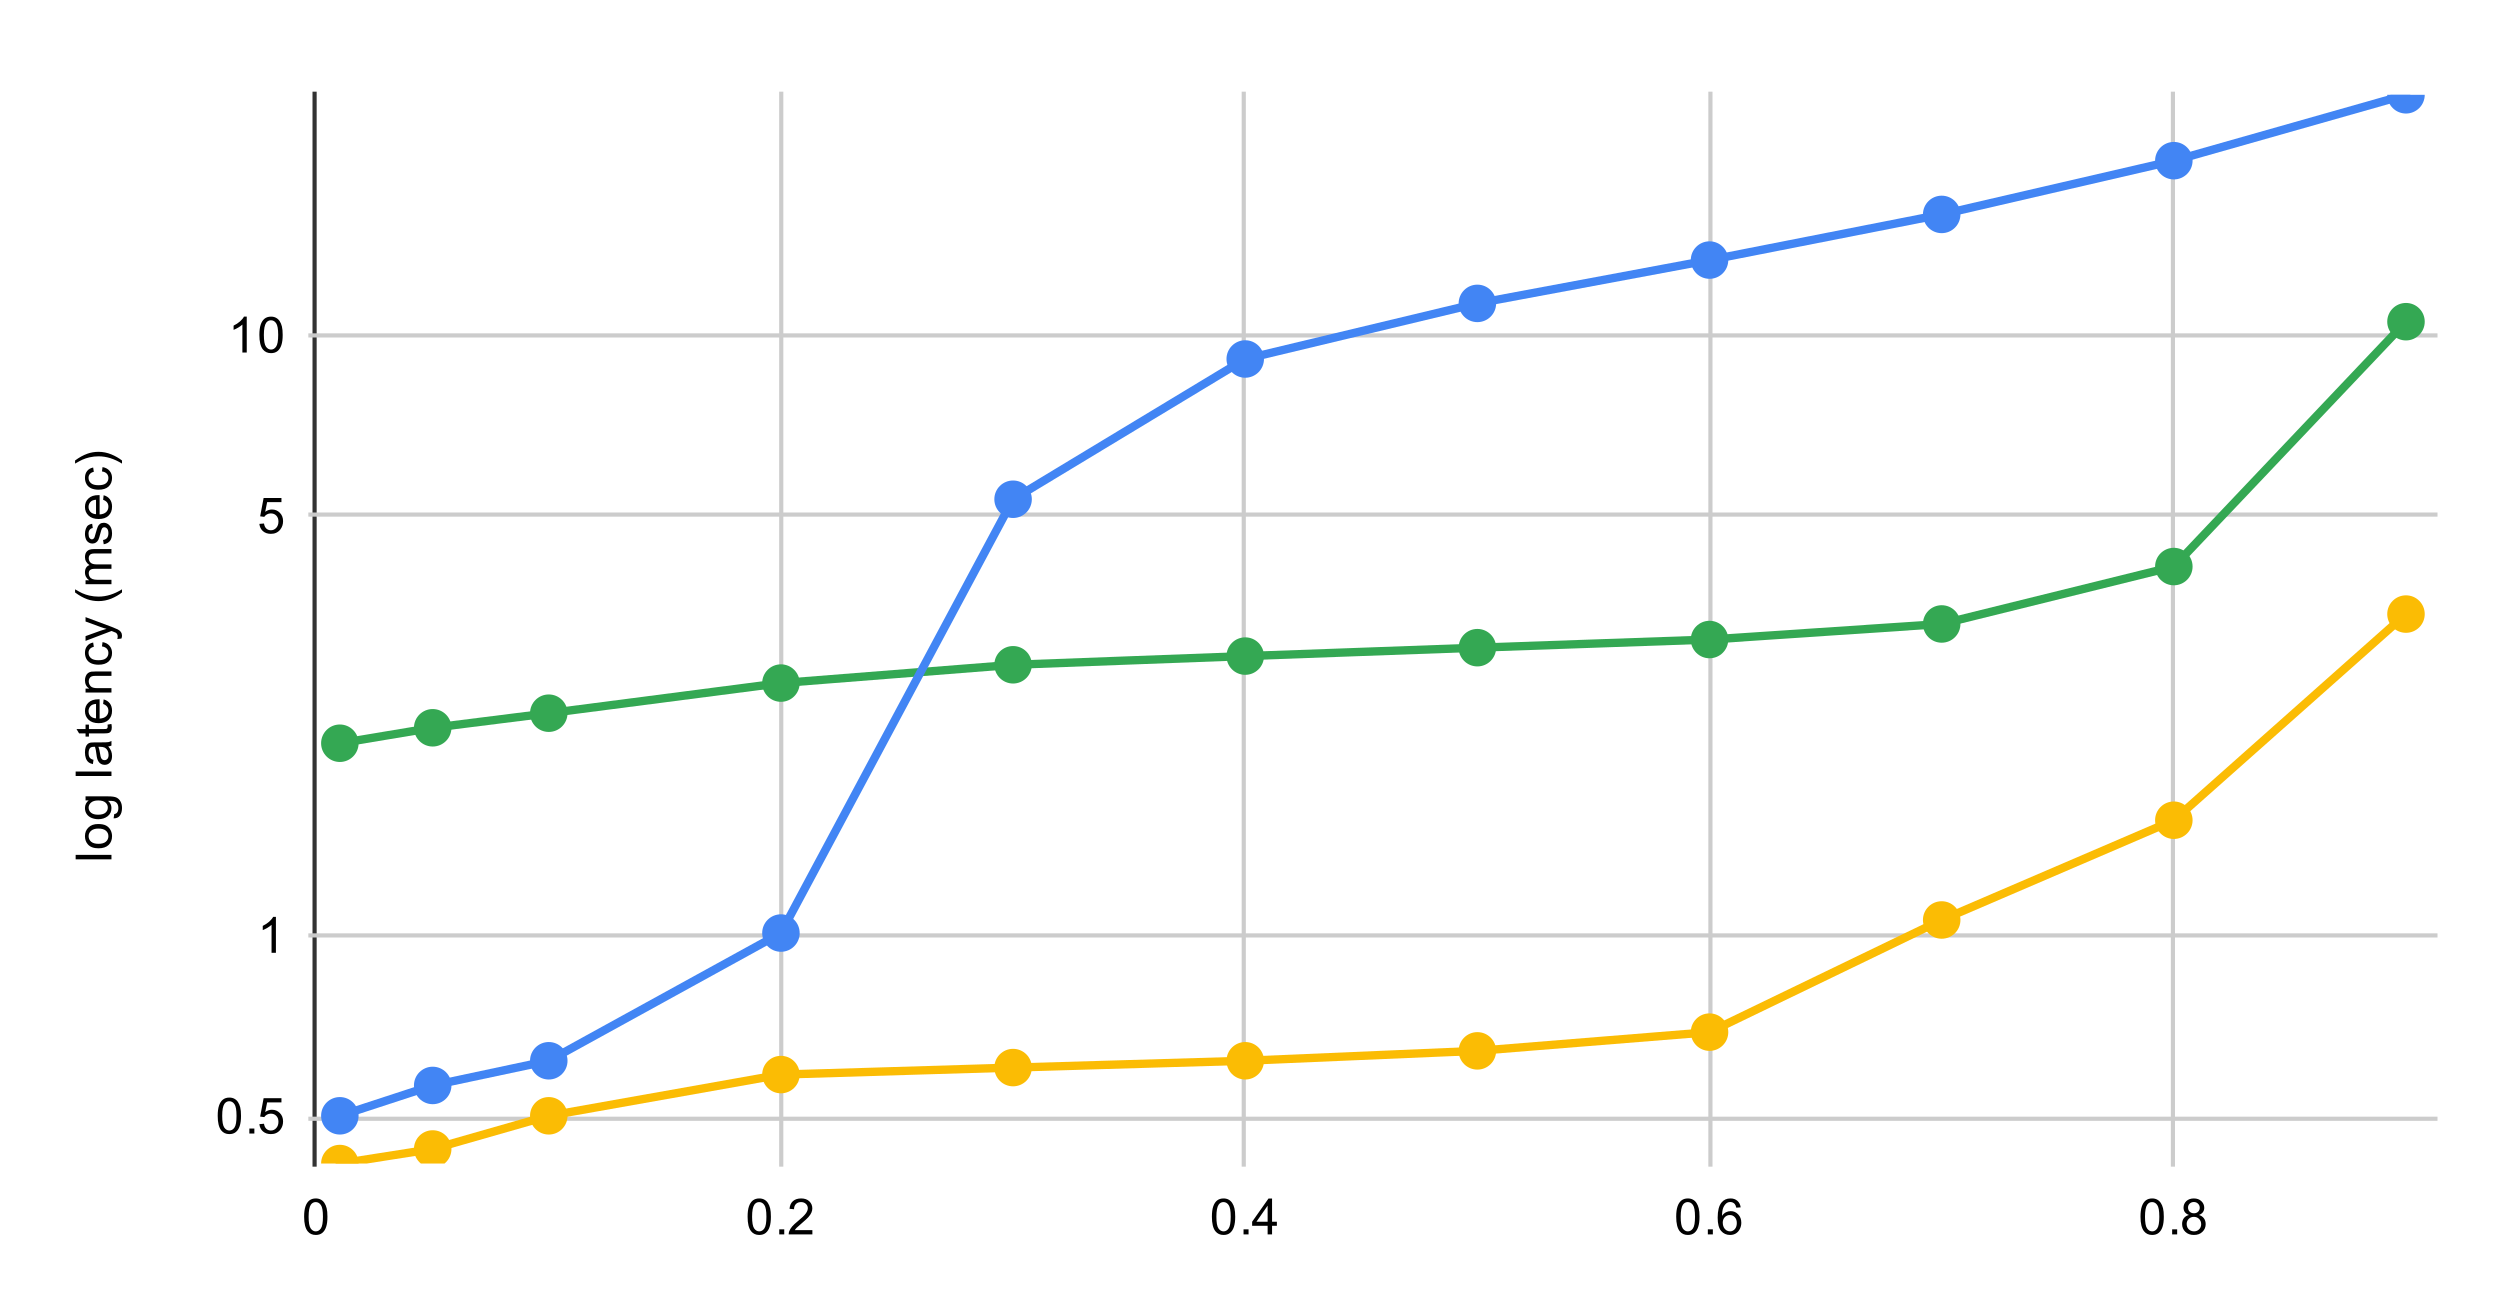 <svg version="1.1" viewBox="0.0 0.0 600.0 315.0" fill="none" stroke="none" stroke-linecap="square" stroke-miterlimit="10" width="600" height="315" xmlns:xlink="http://www.w3.org/1999/xlink" xmlns="http://www.w3.org/2000/svg"><path fill="#ffffff" d="M0 0L600.0 0L600.0 315.0L0 315.0L0 0Z" fill-rule="nonzero"/><path stroke="#333333" stroke-width="1.0" stroke-linecap="butt" d="M75.5 22.5L75.5 279.5" fill-rule="nonzero"/><path stroke="#cccccc" stroke-width="1.0" stroke-linecap="butt" d="M187.5 22.5L187.5 279.5" fill-rule="nonzero"/><path stroke="#cccccc" stroke-width="1.0" stroke-linecap="butt" d="M298.5 22.5L298.5 279.5" fill-rule="nonzero"/><path stroke="#cccccc" stroke-width="1.0" stroke-linecap="butt" d="M410.5 22.5L410.5 279.5" fill-rule="nonzero"/><path stroke="#cccccc" stroke-width="1.0" stroke-linecap="butt" d="M521.5 22.5L521.5 279.5" fill-rule="nonzero"/><path stroke="#cccccc" stroke-width="1.0" stroke-linecap="butt" d="M74.5 268.5L584.5 268.5" fill-rule="nonzero"/><path stroke="#cccccc" stroke-width="1.0" stroke-linecap="butt" d="M74.5 224.5L584.5 224.5" fill-rule="nonzero"/><path stroke="#cccccc" stroke-width="1.0" stroke-linecap="butt" d="M74.5 123.5L584.5 123.5" fill-rule="nonzero"/><path stroke="#cccccc" stroke-width="1.0" stroke-linecap="butt" d="M74.5 80.5L584.5 80.5" fill-rule="nonzero"/><clipPath id="id_0"><path d="M74.75 22.75L584.25 22.75L584.25 279.25L74.75 279.25L74.75 22.75Z" clip-rule="nonzero"/></clipPath><path stroke="#fbbc04" stroke-width="2.0" stroke-linecap="butt" clip-path="url(#id_0)" d="M81.563 279.25L103.849 275.757L131.707 267.793L187.424 257.9L243.14 256.22L298.856 254.585L354.572 252.208L410.288 247.711L466.005 220.795L521.721 196.855L577.437 147.379" fill-rule="nonzero"/><path stroke="#34a853" stroke-width="2.0" stroke-linecap="butt" clip-path="url(#id_0)" d="M81.563 178.377L103.849 174.668L131.707 171.167L187.424 163.94L243.14 159.548L298.856 157.462L354.572 155.443L410.288 153.488L466.005 149.752L521.721 135.973L577.437 77.207" fill-rule="nonzero"/><path stroke="#4285f4" stroke-width="2.0" stroke-linecap="butt" clip-path="url(#id_0)" d="M81.563 267.793L103.849 260.507L131.707 254.585L187.424 223.93L243.14 119.819L298.856 86.16L354.572 72.814L410.288 62.417L466.005 51.461L521.721 38.564L577.437 22.75" fill-rule="nonzero"/><path fill="#fbbc04" clip-path="url(#id_0)" d="M86.063 279.25C86.063 281.735 84.048 283.75 81.563 283.75C79.078 283.75 77.063 281.735 77.063 279.25C77.063 276.765 79.078 274.75 81.563 274.75C84.048 274.75 86.063 276.765 86.063 279.25Z" fill-rule="nonzero"/><path fill="#fbbc04" clip-path="url(#id_0)" d="M108.349 275.757C108.349 278.242 106.335 280.257 103.849 280.257C101.364 280.257 99.349 278.242 99.349 275.757C99.349 273.272 101.364 271.257 103.849 271.257C106.335 271.257 108.349 273.272 108.349 275.757Z" fill-rule="nonzero"/><path fill="#fbbc04" clip-path="url(#id_0)" d="M136.207 267.793C136.207 270.279 134.193 272.293 131.707 272.293C129.222 272.293 127.207 270.279 127.207 267.793C127.207 265.308 129.222 263.293 131.707 263.293C134.193 263.293 136.207 265.308 136.207 267.793Z" fill-rule="nonzero"/><path fill="#fbbc04" clip-path="url(#id_0)" d="M191.924 257.9C191.924 260.385 189.909 262.4 187.424 262.4C184.938 262.4 182.924 260.385 182.924 257.9C182.924 255.415 184.938 253.4 187.424 253.4C189.909 253.4 191.924 255.415 191.924 257.9Z" fill-rule="nonzero"/><path fill="#fbbc04" clip-path="url(#id_0)" d="M247.64 256.22C247.64 258.706 245.625 260.72 243.14 260.72C240.655 260.72 238.64 258.706 238.64 256.22C238.64 253.735 240.655 251.72 243.14 251.72C245.625 251.72 247.64 253.735 247.64 256.22Z" fill-rule="nonzero"/><path fill="#fbbc04" clip-path="url(#id_0)" d="M303.356 254.585C303.356 257.07 301.341 259.085 298.856 259.085C296.371 259.085 294.356 257.07 294.356 254.585C294.356 252.099 296.371 250.085 298.856 250.085C301.341 250.085 303.356 252.099 303.356 254.585Z" fill-rule="nonzero"/><path fill="#fbbc04" clip-path="url(#id_0)" d="M359.072 252.208C359.072 254.694 357.058 256.708 354.572 256.708C352.087 256.708 350.072 254.694 350.072 252.208C350.072 249.723 352.087 247.708 354.572 247.708C357.058 247.708 359.072 249.723 359.072 252.208Z" fill-rule="nonzero"/><path fill="#fbbc04" clip-path="url(#id_0)" d="M414.788 247.711C414.788 250.196 412.774 252.211 410.288 252.211C407.803 252.211 405.788 250.196 405.788 247.711C405.788 245.226 407.803 243.211 410.288 243.211C412.774 243.211 414.788 245.226 414.788 247.711Z" fill-rule="nonzero"/><path fill="#fbbc04" clip-path="url(#id_0)" d="M470.505 220.795C470.505 223.28 468.49 225.295 466.005 225.295C463.519 225.295 461.505 223.28 461.505 220.795C461.505 218.31 463.519 216.295 466.005 216.295C468.49 216.295 470.505 218.31 470.505 220.795Z" fill-rule="nonzero"/><path fill="#fbbc04" clip-path="url(#id_0)" d="M526.221 196.855C526.221 199.34 524.206 201.355 521.721 201.355C519.236 201.355 517.221 199.34 517.221 196.855C517.221 194.369 519.236 192.355 521.721 192.355C524.206 192.355 526.221 194.369 526.221 196.855Z" fill-rule="nonzero"/><path fill="#fbbc04" clip-path="url(#id_0)" d="M581.937 147.379C581.937 149.865 579.923 151.879 577.437 151.879C574.952 151.879 572.937 149.865 572.937 147.379C572.937 144.894 574.952 142.879 577.437 142.879C579.923 142.879 581.937 144.894 581.937 147.379Z" fill-rule="nonzero"/><path fill="#34a853" clip-path="url(#id_0)" d="M86.063 178.377C86.063 180.862 84.048 182.877 81.563 182.877C79.078 182.877 77.063 180.862 77.063 178.377C77.063 175.891 79.078 173.877 81.563 173.877C84.048 173.877 86.063 175.891 86.063 178.377Z" fill-rule="nonzero"/><path fill="#34a853" clip-path="url(#id_0)" d="M108.349 174.668C108.349 177.153 106.335 179.168 103.849 179.168C101.364 179.168 99.349 177.153 99.349 174.668C99.349 172.183 101.364 170.168 103.849 170.168C106.335 170.168 108.349 172.183 108.349 174.668Z" fill-rule="nonzero"/><path fill="#34a853" clip-path="url(#id_0)" d="M136.207 171.167C136.207 173.652 134.193 175.667 131.707 175.667C129.222 175.667 127.207 173.652 127.207 171.167C127.207 168.682 129.222 166.667 131.707 166.667C134.193 166.667 136.207 168.682 136.207 171.167Z" fill-rule="nonzero"/><path fill="#34a853" clip-path="url(#id_0)" d="M191.924 163.94C191.924 166.425 189.909 168.44 187.424 168.44C184.938 168.44 182.924 166.425 182.924 163.94C182.924 161.455 184.938 159.44 187.424 159.44C189.909 159.44 191.924 161.455 191.924 163.94Z" fill-rule="nonzero"/><path fill="#34a853" clip-path="url(#id_0)" d="M247.64 159.548C247.64 162.033 245.625 164.048 243.14 164.048C240.655 164.048 238.64 162.033 238.64 159.548C238.64 157.062 240.655 155.048 243.14 155.048C245.625 155.048 247.64 157.062 247.64 159.548Z" fill-rule="nonzero"/><path fill="#34a853" clip-path="url(#id_0)" d="M303.356 157.462C303.356 159.947 301.341 161.962 298.856 161.962C296.371 161.962 294.356 159.947 294.356 157.462C294.356 154.977 296.371 152.962 298.856 152.962C301.341 152.962 303.356 154.977 303.356 157.462Z" fill-rule="nonzero"/><path fill="#34a853" clip-path="url(#id_0)" d="M359.072 155.443C359.072 157.929 357.058 159.943 354.572 159.943C352.087 159.943 350.072 157.929 350.072 155.443C350.072 152.958 352.087 150.943 354.572 150.943C357.058 150.943 359.072 152.958 359.072 155.443Z" fill-rule="nonzero"/><path fill="#34a853" clip-path="url(#id_0)" d="M414.788 153.488C414.788 155.973 412.774 157.988 410.288 157.988C407.803 157.988 405.788 155.973 405.788 153.488C405.788 151.003 407.803 148.988 410.288 148.988C412.774 148.988 414.788 151.003 414.788 153.488Z" fill-rule="nonzero"/><path fill="#34a853" clip-path="url(#id_0)" d="M470.505 149.752C470.505 152.237 468.49 154.252 466.005 154.252C463.519 154.252 461.505 152.237 461.505 149.752C461.505 147.267 463.519 145.252 466.005 145.252C468.49 145.252 470.505 147.267 470.505 149.752Z" fill-rule="nonzero"/><path fill="#34a853" clip-path="url(#id_0)" d="M526.221 135.973C526.221 138.458 524.206 140.473 521.721 140.473C519.236 140.473 517.221 138.458 517.221 135.973C517.221 133.487 519.236 131.473 521.721 131.473C524.206 131.473 526.221 133.487 526.221 135.973Z" fill-rule="nonzero"/><path fill="#34a853" clip-path="url(#id_0)" d="M581.937 77.207C581.937 79.692 579.923 81.707 577.437 81.707C574.952 81.707 572.937 79.692 572.937 77.207C572.937 74.721 574.952 72.707 577.437 72.707C579.923 72.707 581.937 74.721 581.937 77.207Z" fill-rule="nonzero"/><path fill="#4285f4" clip-path="url(#id_0)" d="M86.063 267.793C86.063 270.279 84.048 272.293 81.563 272.293C79.078 272.293 77.063 270.279 77.063 267.793C77.063 265.308 79.078 263.293 81.563 263.293C84.048 263.293 86.063 265.308 86.063 267.793Z" fill-rule="nonzero"/><path fill="#4285f4" clip-path="url(#id_0)" d="M108.349 260.507C108.349 262.993 106.335 265.007 103.849 265.007C101.364 265.007 99.349 262.993 99.349 260.507C99.349 258.022 101.364 256.007 103.849 256.007C106.335 256.007 108.349 258.022 108.349 260.507Z" fill-rule="nonzero"/><path fill="#4285f4" clip-path="url(#id_0)" d="M136.207 254.585C136.207 257.07 134.193 259.085 131.707 259.085C129.222 259.085 127.207 257.07 127.207 254.585C127.207 252.099 129.222 250.085 131.707 250.085C134.193 250.085 136.207 252.099 136.207 254.585Z" fill-rule="nonzero"/><path fill="#4285f4" clip-path="url(#id_0)" d="M191.924 223.93C191.924 226.415 189.909 228.43 187.424 228.43C184.938 228.43 182.924 226.415 182.924 223.93C182.924 221.445 184.938 219.43 187.424 219.43C189.909 219.43 191.924 221.445 191.924 223.93Z" fill-rule="nonzero"/><path fill="#4285f4" clip-path="url(#id_0)" d="M247.64 119.819C247.64 122.305 245.625 124.319 243.14 124.319C240.655 124.319 238.64 122.305 238.64 119.819C238.64 117.334 240.655 115.319 243.14 115.319C245.625 115.319 247.64 117.334 247.64 119.819Z" fill-rule="nonzero"/><path fill="#4285f4" clip-path="url(#id_0)" d="M303.356 86.16C303.356 88.645 301.341 90.66 298.856 90.66C296.371 90.66 294.356 88.645 294.356 86.16C294.356 83.674 296.371 81.66 298.856 81.66C301.341 81.66 303.356 83.674 303.356 86.16Z" fill-rule="nonzero"/><path fill="#4285f4" clip-path="url(#id_0)" d="M359.072 72.814C359.072 75.3 357.058 77.314 354.572 77.314C352.087 77.314 350.072 75.3 350.072 72.814C350.072 70.329 352.087 68.314 354.572 68.314C357.058 68.314 359.072 70.329 359.072 72.814Z" fill-rule="nonzero"/><path fill="#4285f4" clip-path="url(#id_0)" d="M414.788 62.417C414.788 64.902 412.774 66.917 410.288 66.917C407.803 66.917 405.788 64.902 405.788 62.417C405.788 59.932 407.803 57.917 410.288 57.917C412.774 57.917 414.788 59.932 414.788 62.417Z" fill-rule="nonzero"/><path fill="#4285f4" clip-path="url(#id_0)" d="M470.505 51.461C470.505 53.946 468.49 55.961 466.005 55.961C463.519 55.961 461.505 53.946 461.505 51.461C461.505 48.976 463.519 46.961 466.005 46.961C468.49 46.961 470.505 48.976 470.505 51.461Z" fill-rule="nonzero"/><path fill="#4285f4" clip-path="url(#id_0)" d="M526.221 38.564C526.221 41.05 524.206 43.064 521.721 43.064C519.236 43.064 517.221 41.05 517.221 38.564C517.221 36.079 519.236 34.064 521.721 34.064C524.206 34.064 526.221 36.079 526.221 38.564Z" fill-rule="nonzero"/><path fill="#4285f4" clip-path="url(#id_0)" d="M581.937 22.75C581.937 25.235 579.923 27.25 577.437 27.25C574.952 27.25 572.937 25.235 572.937 22.75C572.937 20.265 574.952 18.25 577.437 18.25C579.923 18.25 581.937 20.265 581.937 22.75Z" fill-rule="nonzero"/><path fill="#000000" d="M26.75 206.234L18.156 206.234L18.156 205.172L26.75 205.172L26.75 206.234ZM23.641 203.594Q21.906 203.594 21.078 202.641Q20.391 201.844 20.391 200.688Q20.391 199.406 21.234 198.594Q22.062 197.766 23.547 197.766Q24.75 197.766 25.438 198.125Q26.125 198.484 26.516 199.188Q26.891 199.875 26.891 200.688Q26.891 201.984 26.062 202.797Q25.219 203.594 23.641 203.594ZM23.641 202.516Q24.828 202.516 25.422 202.0Q26.016 201.469 26.016 200.688Q26.016 199.891 25.422 199.375Q24.828 198.859 23.609 198.859Q22.453 198.859 21.859 199.391Q21.266 199.906 21.266 200.688Q21.266 201.469 21.859 202.0Q22.438 202.516 23.641 202.516ZM27.266 196.406L27.422 195.375Q27.891 195.312 28.109 195.016Q28.406 194.625 28.406 193.953Q28.406 193.219 28.109 192.828Q27.812 192.422 27.297 192.281Q26.969 192.188 25.938 192.203Q26.75 192.891 26.75 193.922Q26.75 195.203 25.828 195.906Q24.891 196.609 23.609 196.609Q22.719 196.609 21.969 196.297Q21.203 195.969 20.797 195.359Q20.391 194.75 20.391 193.922Q20.391 192.812 21.281 192.094L20.531 192.094L20.531 191.125L25.906 191.125Q27.359 191.125 27.969 191.422Q28.578 191.719 28.922 192.359Q29.281 193.0 29.281 193.938Q29.281 195.047 28.781 195.734Q28.281 196.422 27.266 196.406ZM23.531 195.531Q24.75 195.531 25.312 195.047Q25.875 194.562 25.875 193.828Q25.875 193.094 25.312 192.609Q24.75 192.109 23.562 192.109Q22.422 192.109 21.844 192.625Q21.266 193.125 21.266 193.844Q21.266 194.547 21.844 195.047Q22.406 195.531 23.531 195.531ZM26.75 186.234L18.156 186.234L18.156 185.172L26.75 185.172L26.75 186.234ZM25.984 179.141Q26.484 179.734 26.688 180.281Q26.891 180.812 26.891 181.438Q26.891 182.469 26.391 183.016Q25.891 183.562 25.109 183.562Q24.656 183.562 24.281 183.359Q23.891 183.156 23.672 182.812Q23.438 182.469 23.328 182.047Q23.234 181.75 23.156 181.109Q23.016 179.844 22.797 179.234Q22.578 179.234 22.531 179.234Q21.875 179.234 21.609 179.531Q21.266 179.938 21.266 180.734Q21.266 181.469 21.531 181.828Q21.781 182.188 22.438 182.359L22.297 183.391Q21.641 183.25 21.234 182.922Q20.828 182.594 20.609 181.984Q20.391 181.375 20.391 180.578Q20.391 179.781 20.578 179.281Q20.766 178.781 21.047 178.547Q21.328 178.312 21.766 178.219Q22.031 178.172 22.734 178.172L24.141 178.172Q25.609 178.172 26.0 178.109Q26.391 178.031 26.75 177.828L26.75 178.938Q26.422 179.094 25.984 179.141ZM23.625 179.234Q23.859 179.812 24.031 180.953Q24.125 181.609 24.25 181.875Q24.359 182.141 24.578 182.297Q24.797 182.438 25.078 182.438Q25.5 182.438 25.781 182.125Q26.062 181.797 26.062 181.188Q26.062 180.578 25.797 180.109Q25.531 179.625 25.062 179.406Q24.703 179.234 24.016 179.234L23.625 179.234ZM25.812 173.906L26.734 173.75Q26.828 174.203 26.828 174.547Q26.828 175.125 26.656 175.438Q26.469 175.75 26.172 175.891Q25.875 176.016 24.922 176.016L21.344 176.016L21.344 176.781L20.531 176.781L20.531 176.016L18.984 176.016L18.359 174.969L20.531 174.969L20.531 173.906L21.344 173.906L21.344 174.969L24.984 174.969Q25.438 174.969 25.562 174.922Q25.688 174.859 25.766 174.734Q25.844 174.609 25.844 174.375Q25.844 174.188 25.812 173.906ZM24.75 168.953L24.875 167.859Q25.828 168.109 26.359 168.812Q26.891 169.516 26.891 170.594Q26.891 171.953 26.047 172.766Q25.203 173.562 23.688 173.562Q22.125 173.562 21.266 172.75Q20.391 171.938 20.391 170.656Q20.391 169.406 21.234 168.625Q22.078 167.828 23.625 167.828Q23.719 167.828 23.906 167.828L23.906 172.469Q24.938 172.406 25.484 171.891Q26.016 171.375 26.016 170.594Q26.016 170.016 25.719 169.609Q25.406 169.188 24.75 168.953ZM23.047 172.406L23.047 168.938Q22.25 169.0 21.859 169.328Q21.25 169.844 21.25 170.641Q21.25 171.375 21.734 171.875Q22.219 172.359 23.047 172.406ZM26.75 166.203L20.531 166.203L20.531 165.266L21.406 165.266Q20.391 164.578 20.391 163.281Q20.391 162.719 20.594 162.25Q20.797 161.766 21.125 161.531Q21.453 161.297 21.891 161.203Q22.188 161.156 22.922 161.156L26.75 161.156L26.75 162.203L22.969 162.203Q22.312 162.203 22.0 162.328Q21.688 162.453 21.5 162.766Q21.297 163.078 21.297 163.5Q21.297 164.172 21.734 164.672Q22.156 165.156 23.344 165.156L26.75 165.156L26.75 166.203ZM24.469 155.141L24.609 154.109Q25.672 154.281 26.281 154.984Q26.891 155.688 26.891 156.703Q26.891 157.984 26.062 158.766Q25.219 159.531 23.656 159.531Q22.656 159.531 21.906 159.203Q21.141 158.859 20.766 158.188Q20.391 157.5 20.391 156.688Q20.391 155.688 20.906 155.047Q21.406 154.391 22.359 154.203L22.516 155.234Q21.891 155.375 21.578 155.75Q21.25 156.125 21.25 156.656Q21.25 157.453 21.828 157.953Q22.391 158.453 23.625 158.453Q24.891 158.453 25.453 157.969Q26.016 157.484 26.016 156.719Q26.016 156.094 25.641 155.688Q25.266 155.266 24.469 155.141ZM29.141 153.25L28.156 153.375Q28.25 153.031 28.25 152.766Q28.25 152.422 28.125 152.219Q28.016 152.0 27.812 151.859Q27.641 151.766 27.016 151.531Q26.938 151.516 26.766 151.438L20.531 153.812L20.531 152.672L24.125 151.375Q24.812 151.125 25.578 150.922Q24.844 150.734 24.156 150.484L20.531 149.156L20.531 148.109L26.859 150.469Q27.875 150.859 28.266 151.062Q28.797 151.344 29.031 151.719Q29.281 152.078 29.281 152.578Q29.281 152.875 29.141 153.25ZM29.281 142.188Q28.172 143.062 26.703 143.672Q25.219 144.266 23.641 144.266Q22.25 144.266 20.969 143.828Q19.484 143.297 18.016 142.188L18.016 141.438Q19.234 142.141 19.75 142.375Q20.562 142.734 21.438 142.938Q22.531 143.188 23.641 143.188Q26.469 143.188 29.281 141.438L29.281 142.188ZM26.75 140.203L20.531 140.203L20.531 139.266L21.406 139.266Q20.938 138.969 20.672 138.484Q20.391 138.0 20.391 137.375Q20.391 136.688 20.672 136.25Q20.953 135.797 21.469 135.625Q20.391 134.875 20.391 133.703Q20.391 132.766 20.906 132.281Q21.406 131.781 22.484 131.781L26.75 131.781L26.75 132.828L22.828 132.828Q22.203 132.828 21.922 132.938Q21.641 133.031 21.469 133.297Q21.297 133.562 21.297 133.938Q21.297 134.594 21.734 135.031Q22.172 135.453 23.141 135.453L26.75 135.453L26.75 136.516L22.703 136.516Q22.0 136.516 21.656 136.781Q21.297 137.031 21.297 137.609Q21.297 138.062 21.531 138.438Q21.766 138.812 22.219 138.984Q22.672 139.156 23.516 139.156L26.75 139.156L26.75 140.203ZM24.891 130.625L24.734 129.594Q25.359 129.5 25.688 129.109Q26.016 128.703 26.016 127.969Q26.016 127.25 25.734 126.906Q25.438 126.547 25.031 126.547Q24.672 126.547 24.469 126.859Q24.328 127.078 24.109 127.938Q23.812 129.094 23.609 129.547Q23.391 129.984 23.016 130.219Q22.641 130.453 22.172 130.453Q21.766 130.453 21.406 130.266Q21.047 130.078 20.812 129.75Q20.641 129.5 20.516 129.078Q20.391 128.656 20.391 128.156Q20.391 127.438 20.609 126.891Q20.812 126.328 21.172 126.062Q21.531 125.797 22.125 125.703L22.266 126.734Q21.797 126.797 21.531 127.141Q21.25 127.469 21.25 128.094Q21.25 128.812 21.5 129.125Q21.734 129.438 22.062 129.438Q22.266 129.438 22.422 129.312Q22.594 129.172 22.703 128.906Q22.766 128.75 22.969 127.969Q23.281 126.844 23.469 126.406Q23.656 125.969 24.016 125.719Q24.375 125.469 24.922 125.469Q25.453 125.469 25.922 125.781Q26.375 126.078 26.641 126.656Q26.891 127.234 26.891 127.969Q26.891 129.188 26.391 129.828Q25.875 130.453 24.891 130.625ZM24.75 119.953L24.875 118.859Q25.828 119.109 26.359 119.812Q26.891 120.516 26.891 121.594Q26.891 122.953 26.047 123.766Q25.203 124.562 23.688 124.562Q22.125 124.562 21.266 123.75Q20.391 122.938 20.391 121.656Q20.391 120.406 21.234 119.625Q22.078 118.828 23.625 118.828Q23.719 118.828 23.906 118.828L23.906 123.469Q24.938 123.406 25.484 122.891Q26.016 122.375 26.016 121.594Q26.016 121.016 25.719 120.609Q25.406 120.188 24.75 119.953ZM23.047 123.406L23.047 119.938Q22.25 120.0 21.859 120.328Q21.25 120.844 21.25 121.641Q21.25 122.375 21.734 122.875Q22.219 123.359 23.047 123.406ZM24.469 113.141L24.609 112.109Q25.672 112.281 26.281 112.984Q26.891 113.688 26.891 114.703Q26.891 115.984 26.062 116.766Q25.219 117.531 23.656 117.531Q22.656 117.531 21.906 117.203Q21.141 116.859 20.766 116.188Q20.391 115.5 20.391 114.688Q20.391 113.688 20.906 113.047Q21.406 112.391 22.359 112.203L22.516 113.234Q21.891 113.375 21.578 113.75Q21.25 114.125 21.25 114.656Q21.25 115.453 21.828 115.953Q22.391 116.453 23.625 116.453Q24.891 116.453 25.453 115.969Q26.016 115.484 26.016 114.719Q26.016 114.094 25.641 113.688Q25.266 113.266 24.469 113.141ZM29.281 110.516L29.281 111.266Q26.469 109.516 23.641 109.516Q22.547 109.516 21.453 109.766Q20.578 109.969 19.766 110.328Q19.25 110.562 18.016 111.266L18.016 110.516Q19.484 109.422 20.969 108.891Q22.25 108.438 23.641 108.438Q25.219 108.438 26.703 109.047Q28.172 109.656 29.281 110.516Z" fill-rule="nonzero"/><path fill="#000000" d="M52.25 267.809Q52.25 266.277 52.562 265.356Q52.875 264.418 53.484 263.918Q54.109 263.418 55.047 263.418Q55.734 263.418 56.25 263.699Q56.781 263.981 57.125 264.512Q57.469 265.027 57.656 265.777Q57.844 266.527 57.844 267.809Q57.844 269.324 57.531 270.246Q57.234 271.168 56.609 271.684Q56.0 272.184 55.047 272.184Q53.812 272.184 53.094 271.293Q52.25 270.231 52.25 267.809ZM53.328 267.809Q53.328 269.918 53.828 270.621Q54.328 271.324 55.047 271.324Q55.781 271.324 56.266 270.621Q56.766 269.918 56.766 267.809Q56.766 265.684 56.266 264.996Q55.781 264.293 55.031 264.293Q54.312 264.293 53.875 264.902Q53.328 265.684 53.328 267.809ZM59.844 272.043L59.844 270.84L61.047 270.84L61.047 272.043L59.844 272.043ZM62.25 269.793L63.359 269.699Q63.484 270.512 63.922 270.918Q64.375 271.324 65.016 271.324Q65.766 271.324 66.297 270.746Q66.828 270.168 66.828 269.231Q66.828 268.324 66.312 267.809Q65.812 267.277 64.984 267.277Q64.484 267.277 64.062 267.512Q63.656 267.746 63.422 268.106L62.438 267.981L63.266 263.574L67.547 263.574L67.547 264.574L64.109 264.574L63.656 266.887Q64.422 266.34 65.266 266.34Q66.391 266.34 67.156 267.121Q67.938 267.902 67.938 269.137Q67.938 270.293 67.266 271.152Q66.438 272.184 65.016 272.184Q63.844 272.184 63.094 271.527Q62.359 270.871 62.25 269.793Z" fill-rule="nonzero"/><path fill="#000000" d="M66.219 228.676L65.172 228.676L65.172 221.958Q64.781 222.317 64.156 222.692Q63.547 223.051 63.062 223.223L63.062 222.208Q63.938 221.786 64.594 221.208Q65.266 220.614 65.547 220.051L66.219 220.051L66.219 228.676Z" fill-rule="nonzero"/><path fill="#000000" d="M62.25 125.732L63.359 125.639Q63.484 126.451 63.922 126.857Q64.375 127.264 65.016 127.264Q65.766 127.264 66.297 126.685Q66.828 126.107 66.828 125.17Q66.828 124.264 66.312 123.748Q65.812 123.217 64.984 123.217Q64.484 123.217 64.062 123.451Q63.656 123.685 63.422 124.045L62.438 123.92L63.266 119.514L67.547 119.514L67.547 120.514L64.109 120.514L63.656 122.826Q64.422 122.279 65.266 122.279Q66.391 122.279 67.156 123.06Q67.938 123.842 67.938 125.076Q67.938 126.232 67.266 127.092Q66.438 128.123 65.016 128.123Q63.844 128.123 63.094 127.467Q62.359 126.81 62.25 125.732Z" fill-rule="nonzero"/><path fill="#000000" d="M59.219 84.616L58.172 84.616L58.172 77.897Q57.781 78.256 57.156 78.631Q56.547 78.991 56.062 79.163L56.062 78.147Q56.938 77.725 57.594 77.147Q58.266 76.553 58.547 75.991L59.219 75.991L59.219 84.616ZM62.25 80.381Q62.25 78.85 62.562 77.928Q62.875 76.991 63.484 76.491Q64.109 75.991 65.047 75.991Q65.734 75.991 66.25 76.272Q66.781 76.553 67.125 77.084Q67.469 77.6 67.656 78.35Q67.844 79.1 67.844 80.381Q67.844 81.897 67.531 82.819Q67.234 83.741 66.609 84.256Q66.0 84.756 65.047 84.756Q63.812 84.756 63.094 83.866Q62.25 82.803 62.25 80.381ZM63.328 80.381Q63.328 82.491 63.828 83.194Q64.328 83.897 65.047 83.897Q65.781 83.897 66.266 83.194Q66.766 82.491 66.766 80.381Q66.766 78.256 66.266 77.569Q65.781 76.866 65.031 76.866Q64.312 76.866 63.875 77.475Q63.328 78.256 63.328 80.381Z" fill-rule="nonzero"/><path fill="#000000" d="M72.991 292.016Q72.991 290.484 73.304 289.562Q73.616 288.625 74.226 288.125Q74.851 287.625 75.788 287.625Q76.476 287.625 76.991 287.906Q77.522 288.188 77.866 288.719Q78.21 289.234 78.397 289.984Q78.585 290.734 78.585 292.016Q78.585 293.531 78.272 294.453Q77.976 295.375 77.351 295.891Q76.741 296.391 75.788 296.391Q74.554 296.391 73.835 295.5Q72.991 294.438 72.991 292.016ZM74.069 292.016Q74.069 294.125 74.569 294.828Q75.069 295.531 75.788 295.531Q76.522 295.531 77.007 294.828Q77.507 294.125 77.507 292.016Q77.507 289.891 77.007 289.203Q76.522 288.5 75.772 288.5Q75.054 288.5 74.616 289.109Q74.069 289.891 74.069 292.016Z" fill-rule="nonzero"/><path fill="#000000" d="M179.424 292.016Q179.424 290.484 179.736 289.562Q180.049 288.625 180.658 288.125Q181.283 287.625 182.22 287.625Q182.908 287.625 183.424 287.906Q183.955 288.188 184.299 288.719Q184.642 289.234 184.83 289.984Q185.017 290.734 185.017 292.016Q185.017 293.531 184.705 294.453Q184.408 295.375 183.783 295.891Q183.174 296.391 182.22 296.391Q180.986 296.391 180.267 295.5Q179.424 294.438 179.424 292.016ZM180.502 292.016Q180.502 294.125 181.002 294.828Q181.502 295.531 182.22 295.531Q182.955 295.531 183.439 294.828Q183.939 294.125 183.939 292.016Q183.939 289.891 183.439 289.203Q182.955 288.5 182.205 288.5Q181.486 288.5 181.049 289.109Q180.502 289.891 180.502 292.016ZM187.017 296.25L187.017 295.047L188.22 295.047L188.22 296.25L187.017 296.25ZM194.97 295.234L194.97 296.25L189.283 296.25Q189.283 295.875 189.408 295.516Q189.627 294.938 190.095 294.375Q190.58 293.812 191.486 293.078Q192.892 291.922 193.377 291.25Q193.877 290.578 193.877 289.984Q193.877 289.359 193.424 288.938Q192.97 288.5 192.252 288.5Q191.486 288.5 191.033 288.953Q190.58 289.406 190.564 290.219L189.486 290.109Q189.595 288.891 190.314 288.266Q191.049 287.625 192.283 287.625Q193.517 287.625 194.236 288.312Q194.955 289.0 194.955 290.016Q194.955 290.531 194.736 291.031Q194.533 291.516 194.033 292.078Q193.549 292.625 192.424 293.578Q191.47 294.375 191.189 294.672Q190.924 294.953 190.752 295.234L194.97 295.234Z" fill-rule="nonzero"/><path fill="#000000" d="M290.856 292.016Q290.856 290.484 291.169 289.562Q291.481 288.625 292.09 288.125Q292.715 287.625 293.653 287.625Q294.34 287.625 294.856 287.906Q295.387 288.188 295.731 288.719Q296.075 289.234 296.262 289.984Q296.45 290.734 296.45 292.016Q296.45 293.531 296.137 294.453Q295.84 295.375 295.215 295.891Q294.606 296.391 293.653 296.391Q292.419 296.391 291.7 295.5Q290.856 294.438 290.856 292.016ZM291.934 292.016Q291.934 294.125 292.434 294.828Q292.934 295.531 293.653 295.531Q294.387 295.531 294.872 294.828Q295.372 294.125 295.372 292.016Q295.372 289.891 294.872 289.203Q294.387 288.5 293.637 288.5Q292.919 288.5 292.481 289.109Q291.934 289.891 291.934 292.016ZM298.45 296.25L298.45 295.047L299.653 295.047L299.653 296.25L298.45 296.25ZM304.231 296.25L304.231 294.188L300.512 294.188L300.512 293.219L304.434 287.656L305.294 287.656L305.294 293.219L306.45 293.219L306.45 294.188L305.294 294.188L305.294 296.25L304.231 296.25ZM304.231 293.219L304.231 289.359L301.544 293.219L304.231 293.219Z" fill-rule="nonzero"/><path fill="#000000" d="M402.288 292.016Q402.288 290.484 402.601 289.562Q402.913 288.625 403.523 288.125Q404.148 287.625 405.085 287.625Q405.773 287.625 406.288 287.906Q406.82 288.188 407.163 288.719Q407.507 289.234 407.695 289.984Q407.882 290.734 407.882 292.016Q407.882 293.531 407.57 294.453Q407.273 295.375 406.648 295.891Q406.038 296.391 405.085 296.391Q403.851 296.391 403.132 295.5Q402.288 294.438 402.288 292.016ZM403.367 292.016Q403.367 294.125 403.867 294.828Q404.367 295.531 405.085 295.531Q405.82 295.531 406.304 294.828Q406.804 294.125 406.804 292.016Q406.804 289.891 406.304 289.203Q405.82 288.5 405.07 288.5Q404.351 288.5 403.913 289.109Q403.367 289.891 403.367 292.016ZM409.882 296.25L409.882 295.047L411.085 295.047L411.085 296.25L409.882 296.25ZM417.757 289.766L416.71 289.844Q416.57 289.219 416.32 288.938Q415.882 288.484 415.257 288.484Q414.757 288.484 414.367 288.766Q413.882 289.141 413.585 289.844Q413.304 290.531 413.288 291.812Q413.663 291.234 414.21 290.953Q414.773 290.672 415.382 290.672Q416.429 290.672 417.163 291.453Q417.913 292.234 417.913 293.453Q417.913 294.266 417.554 294.969Q417.21 295.656 416.601 296.031Q415.992 296.391 415.226 296.391Q413.898 296.391 413.07 295.422Q412.242 294.453 412.242 292.234Q412.242 289.734 413.163 288.609Q413.96 287.625 415.32 287.625Q416.335 287.625 416.976 288.203Q417.632 288.766 417.757 289.766ZM413.46 293.469Q413.46 294.016 413.679 294.516Q413.913 295.0 414.32 295.266Q414.742 295.531 415.21 295.531Q415.867 295.531 416.351 295.0Q416.835 294.453 416.835 293.531Q416.835 292.641 416.351 292.125Q415.882 291.609 415.163 291.609Q414.445 291.609 413.945 292.125Q413.46 292.641 413.46 293.469Z" fill-rule="nonzero"/><path fill="#000000" d="M513.721 292.016Q513.721 290.484 514.033 289.562Q514.346 288.625 514.955 288.125Q515.58 287.625 516.518 287.625Q517.205 287.625 517.721 287.906Q518.252 288.188 518.596 288.719Q518.94 289.234 519.127 289.984Q519.315 290.734 519.315 292.016Q519.315 293.531 519.002 294.453Q518.705 295.375 518.08 295.891Q517.471 296.391 516.518 296.391Q515.283 296.391 514.565 295.5Q513.721 294.438 513.721 292.016ZM514.799 292.016Q514.799 294.125 515.299 294.828Q515.799 295.531 516.518 295.531Q517.252 295.531 517.737 294.828Q518.237 294.125 518.237 292.016Q518.237 289.891 517.737 289.203Q517.252 288.5 516.502 288.5Q515.783 288.5 515.346 289.109Q514.799 289.891 514.799 292.016ZM521.315 296.25L521.315 295.047L522.518 295.047L522.518 296.25L521.315 296.25ZM525.346 291.594Q524.69 291.344 524.362 290.906Q524.049 290.453 524.049 289.844Q524.049 288.906 524.721 288.266Q525.408 287.625 526.518 287.625Q527.643 287.625 528.33 288.281Q529.018 288.938 529.018 289.875Q529.018 290.469 528.705 290.906Q528.393 291.344 527.752 291.594Q528.549 291.844 528.955 292.422Q529.362 293.0 529.362 293.797Q529.362 294.891 528.58 295.641Q527.815 296.391 526.533 296.391Q525.268 296.391 524.487 295.641Q523.705 294.891 523.705 293.766Q523.705 292.922 524.127 292.359Q524.565 291.797 525.346 291.594ZM525.127 289.797Q525.127 290.406 525.518 290.797Q525.924 291.188 526.549 291.188Q527.158 291.188 527.549 290.812Q527.94 290.422 527.94 289.859Q527.94 289.281 527.533 288.891Q527.127 288.484 526.533 288.484Q525.924 288.484 525.518 288.875Q525.127 289.266 525.127 289.797ZM524.799 293.766Q524.799 294.219 525.002 294.641Q525.221 295.062 525.643 295.297Q526.065 295.531 526.549 295.531Q527.299 295.531 527.783 295.047Q528.283 294.562 528.283 293.812Q528.283 293.047 527.783 292.547Q527.283 292.047 526.518 292.047Q525.768 292.047 525.283 292.547Q524.799 293.031 524.799 293.766Z" fill-rule="nonzero"/></svg>